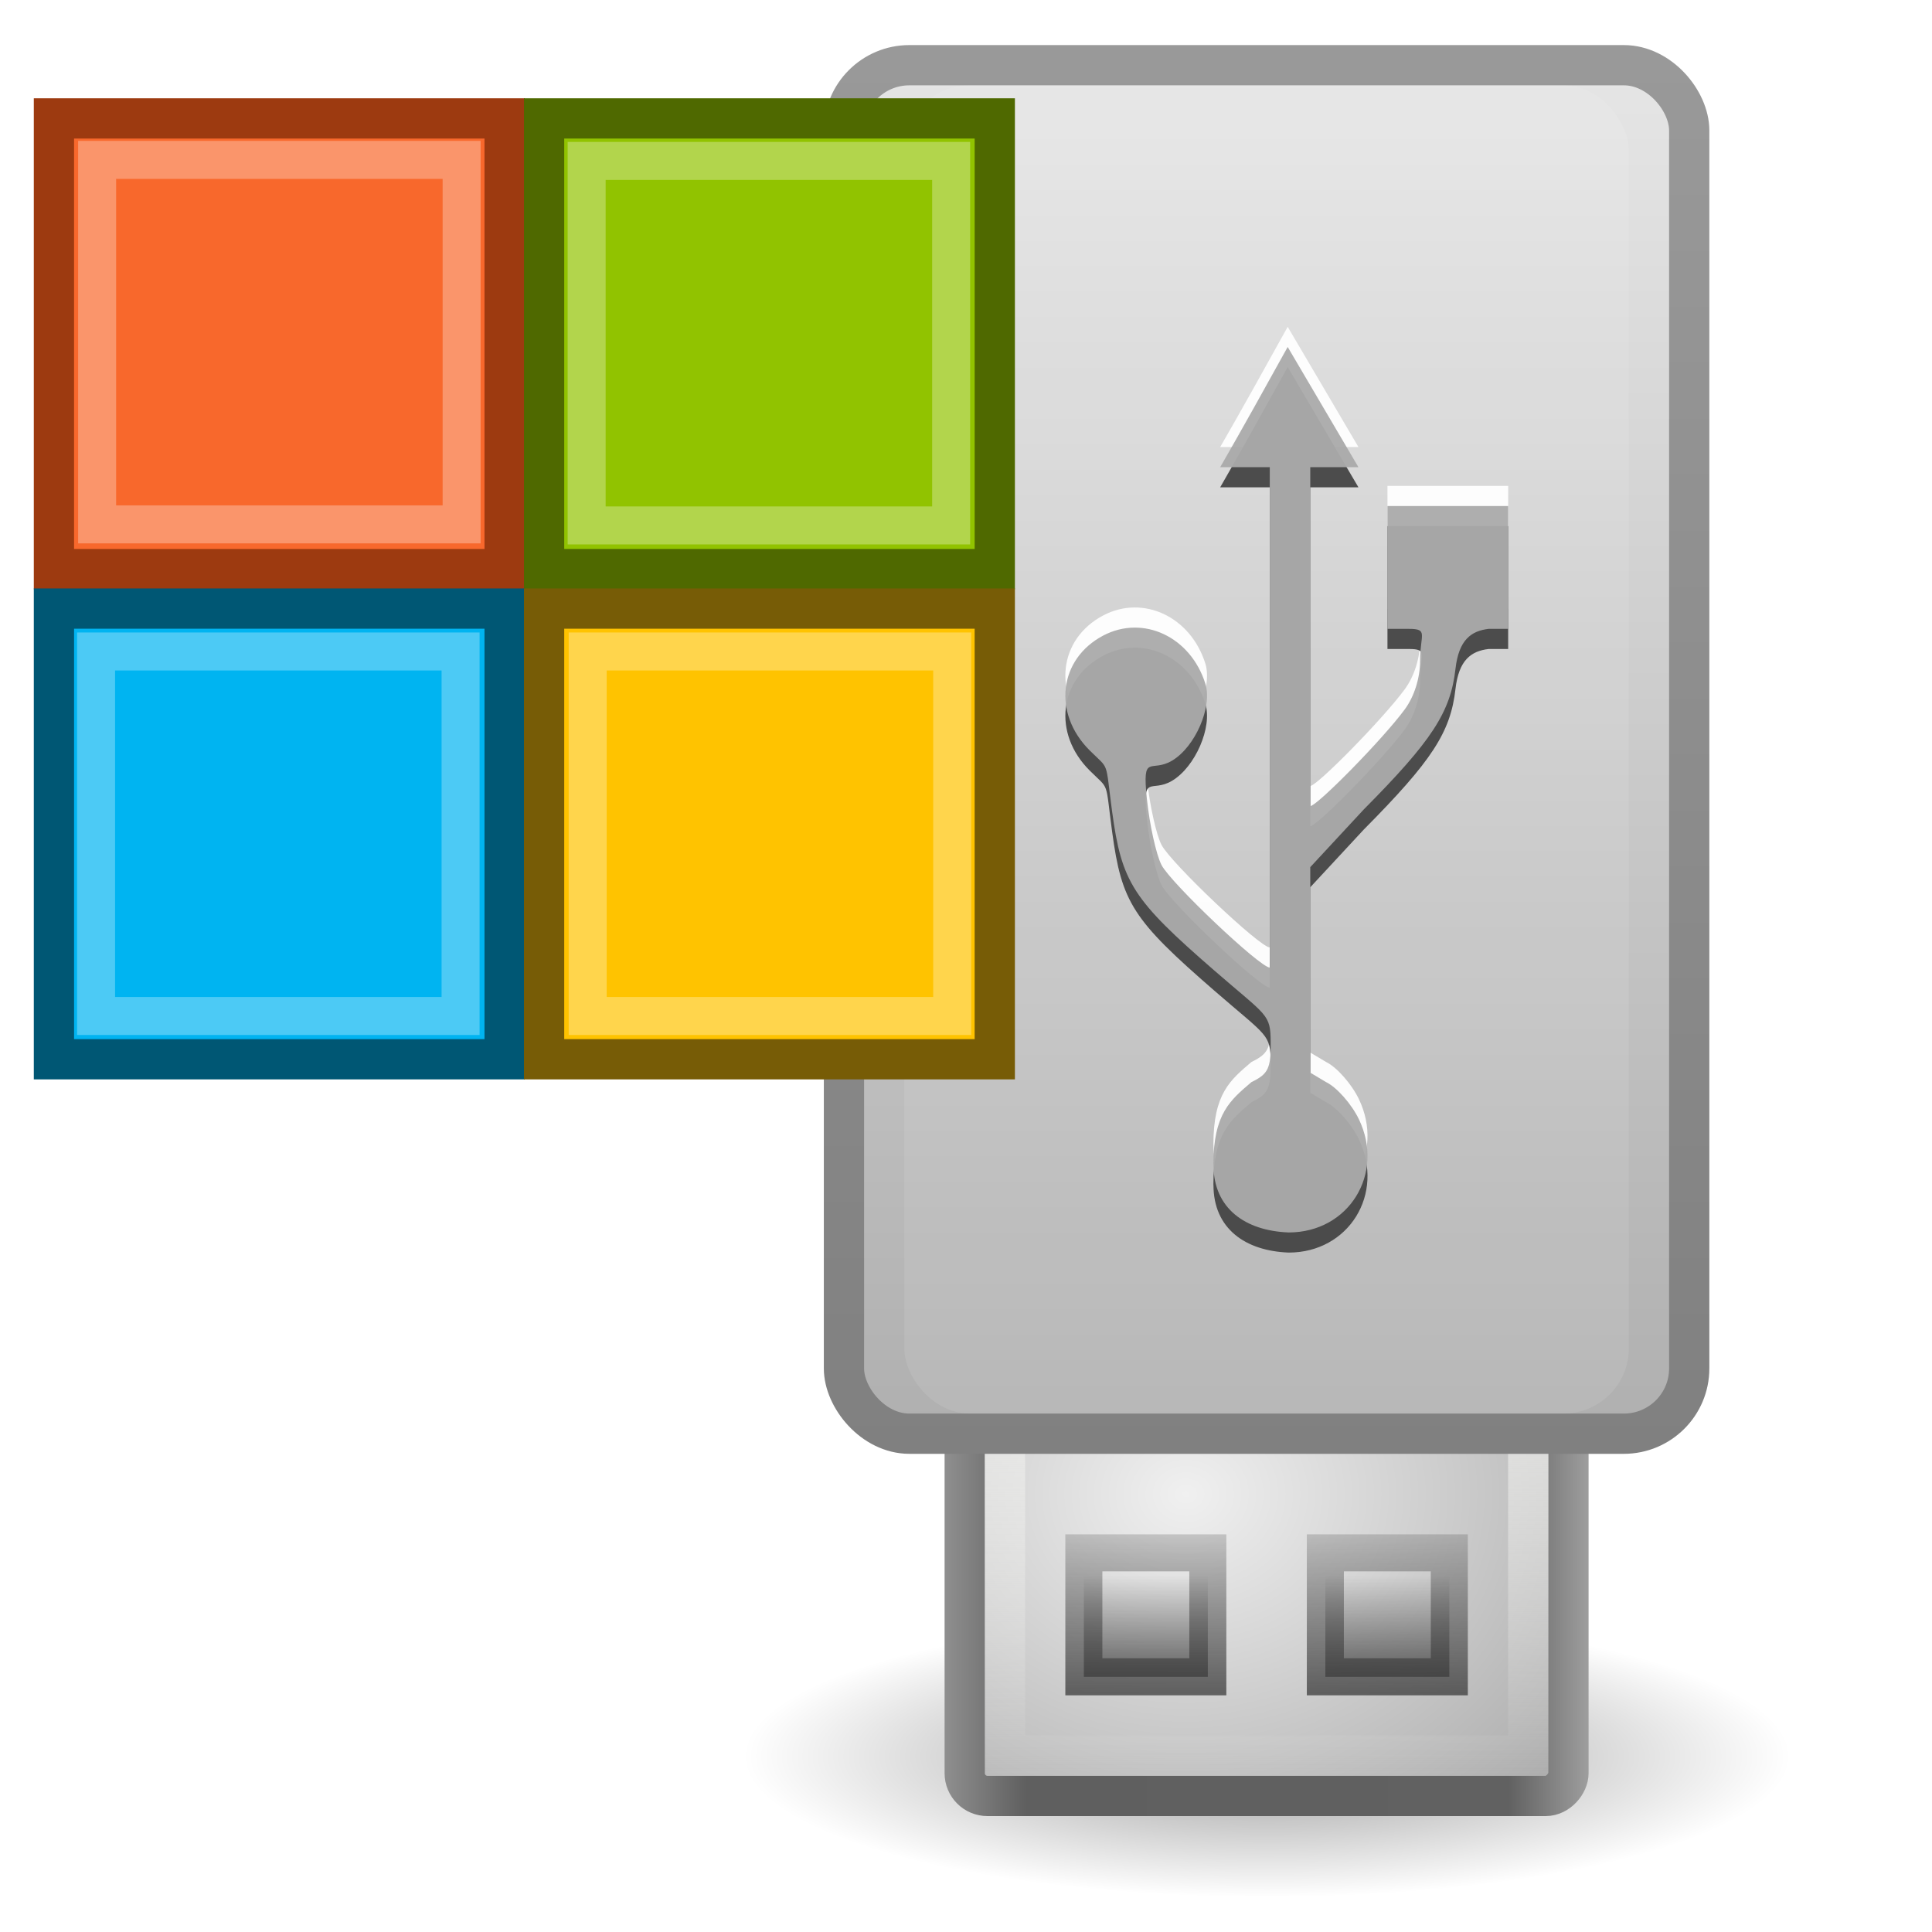 <?xml version="1.0" encoding="UTF-8" standalone="no"?>
<!-- Created with Inkscape (http://www.inkscape.org/) -->

<svg
   xmlns:dc="http://purl.org/dc/elements/1.1/"
   xmlns:cc="http://creativecommons.org/ns#"
   xmlns:rdf="http://www.w3.org/1999/02/22-rdf-syntax-ns#"
   xmlns:svg="http://www.w3.org/2000/svg"
   xmlns="http://www.w3.org/2000/svg"
   xmlns:xlink="http://www.w3.org/1999/xlink"
   xmlns:sodipodi="http://sodipodi.sourceforge.net/DTD/sodipodi-0.dtd"
   xmlns:inkscape="http://www.inkscape.org/namespaces/inkscape"
   id="svg11300"
   height="48"
   width="48"
   version="1.0"
   inkscape:version="0.48.4 r9939"
   sodipodi:docname="winusbgui-icon.svg">
  <sodipodi:namedview
     pagecolor="#ffffff"
     bordercolor="#666666"
     borderopacity="1"
     objecttolerance="10"
     gridtolerance="10"
     guidetolerance="10"
     inkscape:pageopacity="0"
     inkscape:pageshadow="2"
     inkscape:window-width="1266"
     inkscape:window-height="939"
     id="namedview47"
     showgrid="true"
     inkscape:zoom="38.562522"
     inkscape:cx="22.12089"
     inkscape:cy="37.995651"
     inkscape:window-x="65"
     inkscape:window-y="24"
     inkscape:window-maximized="0"
     inkscape:current-layer="svg11300">
    <inkscape:grid
       type="xygrid"
       id="grid3796" />
  </sodipodi:namedview>
  <defs
     id="defs3">
    <linearGradient
       id="linearGradient3506">
      <stop
         id="stop3508"
         style="stop-color:#3c3c3c"
         offset="0" />
      <stop
         id="stop3510"
         style="stop-color:#3c3c3c;stop-opacity:.227"
         offset="1" />
    </linearGradient>
    <linearGradient
       id="linearGradient3494">
      <stop
         id="stop3496"
         style="stop-color:#282828;stop-opacity:.824"
         offset="0" />
      <stop
         id="stop3498"
         style="stop-color:#282828;stop-opacity:0"
         offset="1" />
    </linearGradient>
    <radialGradient
       id="radialGradient7374"
       gradientUnits="userSpaceOnUse"
       cy="41.636"
       cx="23.335"
       gradientTransform="matrix(0.575,0,0,0.155,18.062,37.182)"
       r="22.627">
      <stop
         id="stop23421"
         offset="0" />
      <stop
         id="stop23423"
         style="stop-opacity:0"
         offset="1" />
    </radialGradient>
    <linearGradient
       id="linearGradient7469"
       y2="9.119"
       xlink:href="#linearGradient3494"
       gradientUnits="userSpaceOnUse"
       x2="20.405"
       gradientTransform="matrix(1.325,0,0,1.31,7.463,-51.082)"
       y1="6.988"
       x1="20.405" />
    <linearGradient
       id="linearGradient7471"
       y2="10.01"
       xlink:href="#linearGradient3506"
       gradientUnits="userSpaceOnUse"
       x2="21.718"
       gradientTransform="matrix(1.325,0,0,1.31,7.463,-51.082)"
       y1="6.18"
       x1="21.718" />
    <linearGradient
       id="linearGradient7475"
       y2="9.119"
       xlink:href="#linearGradient3494"
       gradientUnits="userSpaceOnUse"
       x2="20.405"
       gradientTransform="matrix(1.325,0,0,1.31,1.463,-51.082)"
       y1="6.988"
       x1="20.405" />
    <linearGradient
       id="linearGradient7477"
       y2="10.01"
       xlink:href="#linearGradient3506"
       gradientUnits="userSpaceOnUse"
       x2="21.718"
       gradientTransform="matrix(1.325,0,0,1.31,1.463,-51.082)"
       y1="6.18"
       x1="21.718" />
    <linearGradient
       id="linearGradient8579"
       y2="1.25"
       gradientUnits="userSpaceOnUse"
       x2="15"
       y1="36"
       x1="15"
       gradientTransform="translate(7.468,0.12)">
      <stop
         id="stop3823"
         style="stop-color:gray"
         offset="0" />
      <stop
         id="stop3825"
         style="stop-color:#999"
         offset="1" />
    </linearGradient>
    <linearGradient
       id="linearGradient8838"
       y2="35.875"
       gradientUnits="userSpaceOnUse"
       x2="25"
       y1="1.125"
       x1="25"
       gradientTransform="translate(7.468,0.12)">
      <stop
         id="stop3145"
         style="stop-color:#e6e6e6"
         offset="0" />
      <stop
         id="stop3147"
         style="stop-color:#afafaf"
         offset="1" />
    </linearGradient>
    <radialGradient
       id="radialGradient9547"
       gradientUnits="userSpaceOnUse"
       cy="-36.857"
       cx="21.333"
       gradientTransform="matrix(1.625,-2.2661e-7,1.9175e-7,1.375,-5.199,13.559)"
       r="8">
      <stop
         id="stop9129"
         style="stop-color:#f0f0f0"
         offset="0" />
      <stop
         id="stop9131"
         style="stop-color:#a9a9a9"
         offset="1" />
    </radialGradient>
    <linearGradient
       id="linearGradient9563"
       y2="-44"
       gradientUnits="userSpaceOnUse"
       x2="24"
       y1="-35"
       x1="24"
       gradientTransform="translate(7.468,-0.12)">
      <stop
         id="stop9559"
         style="stop-color:#eeeeec"
         offset="0" />
      <stop
         id="stop9561"
         style="stop-color:#eeeeec;stop-opacity:0"
         offset="1" />
    </linearGradient>
    <linearGradient
       id="linearGradient9571"
       y2="-40"
       gradientUnits="userSpaceOnUse"
       x2="32"
       y1="-40"
       x1="16"
       gradientTransform="translate(7.468,-0.12)">
      <stop
         id="stop9575"
         style="stop-color:#8f8f8f"
         offset="0" />
      <stop
         id="stop9577"
         style="stop-color:#5f5f5f"
         offset=".127" />
      <stop
         id="stop9579"
         style="stop-color:#616161"
         offset=".876" />
      <stop
         id="stop9581"
         style="stop-color:#9e9e9e"
         offset="1" />
    </linearGradient>
    <filter
       id="filter10041"
       color-interpolation-filters="sRGB">
      <feGaussianBlur
         id="feGaussianBlur10043"
         stdDeviation="0.51" />
    </filter>
  </defs>
  <path
     id="path23417"
     style="opacity:0.4;fill:url(#radialGradient7374);fill-rule:evenodd"
     d="m 44.468,43.62 a 13,3.499 0 0 1 -26,0 13,3.499 0 1 1 26,0 z"
     inkscape:connector-curvature="0" />
  <rect
     id="rect4383"
     style="fill:#ffffff"
     rx="0.625"
     ry="0.625"
     height="9.572"
     width="12.167"
     y="33.192"
     x="25.495" />
  <rect
     id="rect3448"
     style="fill:url(#radialGradient9547);stroke:url(#linearGradient9571)"
     transform="scale(1,-1)"
     rx="0.565"
     ry="0.565"
     height="15"
     width="15"
     y="-44.62"
     x="23.968" />
  <rect
     id="rect3450"
     style="opacity:0.882;fill:url(#linearGradient7475);stroke:url(#linearGradient7477);stroke-width:0.92"
     transform="scale(1,-1)"
     height="3.08"
     width="3.08"
     y="-41.66"
     x="26.928" />
  <rect
     id="rect3458"
     style="opacity:0.715;fill:none;stroke:url(#linearGradient9563)"
     transform="scale(1,-1)"
     height="13"
     width="13"
     y="-43.62"
     x="24.968" />
  <rect
     id="rect2874"
     style="opacity:0.882;fill:url(#linearGradient7469);stroke:url(#linearGradient7471);stroke-width:0.92"
     transform="scale(1,-1)"
     height="3.08"
     width="3.08"
     y="-41.66"
     x="32.928" />
  <rect
     id="rect5391"
     style="fill:url(#linearGradient8838);stroke:url(#linearGradient8579);stroke-linecap:round;stroke-linejoin:round"
     rx="1.625"
     ry="1.621"
     height="34"
     width="21"
     y="1.62"
     x="20.968" />
  <rect
     id="rect8840"
     style="opacity:0.3;fill:#ffffff;filter:url(#filter10041)"
     rx="1.625"
     ry="1.621"
     height="33"
     width="18"
     y="2.12"
     x="22.468" />
  <path
     id="path8593"
     style="opacity:0.95;fill:#ffffff"
     d="m 30.146,28.44 c 0,-1.277 0.425,-1.609 0.945,-2.055 0.417,-0.202 0.484,-0.339 0.479,-0.987 -0.006,-0.716 -0.075,-0.634 -1.402,-1.787 -2.027,-1.76 -2.3,-2.184 -2.538,-3.949 -0.176,-1.302 -0.052,-1.016 -0.556,-1.517 -0.928,-0.922 -0.769,-2.274 0.336,-2.855 0.995,-0.523 2.173,0.033 2.537,1.198 0.179,0.574 -0.25,1.566 -0.827,1.91 -0.528,0.315 -0.747,-0.21 -0.626,0.95 0.067,0.642 0.23,1.38 0.362,1.64 0.227,0.447 2.449,2.551 2.691,2.551 v -12.432 h -1.232 c 0.57,-0.988 1.125,-1.992 1.677,-2.987 l 1.758,2.987 h -1.197 v 8.42 c 0.167,0 1.799,-1.657 2.348,-2.403 0.237,-0.322 0.381,-0.78 0.381,-1.212 0,-0.651 0.215,-0.788 -0.282,-0.788 h -0.529 v -3.052 h 2.999 v 3.052 h -0.485 c -0.433,0.051 -0.742,0.271 -0.824,0.993 -0.122,1.077 -0.583,1.784 -2.28,3.495 l -1.328,1.432 v 5.106 l 0.392,0.234 c 0.267,0.129 0.634,0.545 0.817,0.925 0.649,1.355 -0.254,2.811 -1.743,2.811 -1.079,-0.04 -1.871,-0.594 -1.871,-1.68 z"
     inkscape:connector-curvature="0" />
  <path
     id="path8591"
     style="opacity:0.95;fill:#464646"
     d="m 30.146,29.44 c 0,-1.277 0.425,-1.609 0.945,-2.055 0.417,-0.202 0.484,-0.339 0.479,-0.987 -0.006,-0.716 -0.075,-0.634 -1.402,-1.787 -2.027,-1.76 -2.3,-2.184 -2.538,-3.949 -0.176,-1.302 -0.052,-1.016 -0.556,-1.517 -0.928,-0.922 -0.769,-2.274 0.336,-2.855 0.995,-0.523 2.173,0.033 2.537,1.198 0.179,0.574 -0.25,1.566 -0.827,1.91 -0.528,0.315 -0.747,-0.21 -0.626,0.95 0.067,0.642 0.23,1.38 0.362,1.64 0.227,0.447 2.449,2.551 2.691,2.551 v -12.432 h -1.232 c 0.57,-0.988 1.125,-1.992 1.677,-2.987 l 1.758,2.987 h -1.197 v 8.42 c 0.167,0 1.799,-1.657 2.348,-2.403 0.237,-0.322 0.381,-0.78 0.381,-1.212 0,-0.651 0.215,-0.788 -0.282,-0.788 h -0.529 v -3.052 h 2.999 v 3.052 h -0.485 c -0.433,0.051 -0.742,0.271 -0.824,0.993 -0.122,1.077 -0.583,1.784 -2.28,3.495 l -1.328,1.432 v 5.106 l 0.392,0.234 c 0.267,0.129 0.634,0.545 0.817,0.925 0.649,1.355 -0.254,2.811 -1.743,2.811 -1.079,-0.04 -1.871,-0.594 -1.871,-1.68 z"
     inkscape:connector-curvature="0" />
  <path
     id="path3690"
     style="opacity:0.95;fill:#aaaaaa"
     d="m 30.146,28.94 c 0,-1.277 0.425,-1.609 0.945,-2.055 0.417,-0.202 0.484,-0.339 0.479,-0.987 -0.006,-0.716 -0.075,-0.634 -1.402,-1.787 -2.027,-1.76 -2.3,-2.184 -2.538,-3.949 -0.176,-1.302 -0.052,-1.016 -0.556,-1.517 -0.928,-0.922 -0.769,-2.274 0.336,-2.855 0.995,-0.523 2.173,0.033 2.537,1.198 0.179,0.574 -0.25,1.566 -0.827,1.91 -0.528,0.315 -0.747,-0.21 -0.626,0.95 0.067,0.642 0.23,1.38 0.362,1.64 0.227,0.447 2.449,2.551 2.691,2.551 v -12.432 h -1.232 c 0.57,-0.988 1.125,-1.992 1.677,-2.987 l 1.758,2.987 h -1.197 v 8.42 c 0.167,0 1.799,-1.657 2.348,-2.403 0.237,-0.322 0.381,-0.78 0.381,-1.212 0,-0.651 0.215,-0.788 -0.282,-0.788 h -0.529 v -3.052 h 2.999 v 3.052 h -0.485 c -0.433,0.051 -0.742,0.271 -0.824,0.993 -0.122,1.077 -0.583,1.784 -2.28,3.495 l -1.328,1.432 v 5.106 l 0.392,0.234 c 0.267,0.129 0.634,0.545 0.817,0.925 0.649,1.355 -0.254,2.811 -1.743,2.811 -1.079,-0.04 -1.871,-0.594 -1.871,-1.68 z"
     inkscape:connector-curvature="0" />
  <rect
     style="fill:#f8682c;stroke:#9d3a10;stroke-opacity:1"
     x="1.34"
     y="2.942"
     width="11.197"
     height="11.197"
     id="rect6" />
  <rect
     style="fill:#91c300;stroke:#4f6900;stroke-opacity:1"
     x="13.518"
     y="2.942"
     width="11.197"
     height="11.197"
     id="rect8" />
  <rect
     style="fill:#00b4f1;stroke:#005774;stroke-opacity:1"
     x="1.34"
     y="15.12"
     width="11.197"
     height="11.197"
     id="rect10" />
  <rect
     style="fill:#ffc300;stroke:#775c06;stroke-opacity:1"
     x="13.518"
     y="15.12"
     width="11.197"
     height="11.197"
     id="rect12" />
  <rect
     style="opacity:0.3;fill:none;fill-opacity:1;stroke:#ffffff;stroke-width:0.944;stroke-linecap:butt;stroke-linejoin:miter;stroke-opacity:1;stroke-miterlimit:4;stroke-dasharray:none"
     id="rect3798"
     width="9.056"
     height="9.056"
     x="2.413"
     y="3.972" />
  <rect
     y="16.186"
     x="2.387"
     height="9.056"
     width="9.056"
     id="rect3800"
     style="opacity:0.3;fill:none;stroke:#ffffff;stroke-width:0.944;stroke-linecap:butt;stroke-linejoin:miter;stroke-miterlimit:4;stroke-opacity:1;stroke-dasharray:none" />
  <rect
     style="opacity:0.3;fill:none;stroke:#ffffff;stroke-width:0.944;stroke-linecap:butt;stroke-linejoin:miter;stroke-miterlimit:4;stroke-opacity:1;stroke-dasharray:none"
     id="rect3802"
     width="9.056"
     height="9.056"
     x="14.601"
     y="16.186" />
  <rect
     y="3.998"
     x="14.575"
     height="9.056"
     width="9.056"
     id="rect3804"
     style="opacity:0.3;fill:none;stroke:#ffffff;stroke-width:0.944;stroke-linecap:butt;stroke-linejoin:miter;stroke-miterlimit:4;stroke-opacity:1;stroke-dasharray:none" />
</svg>
